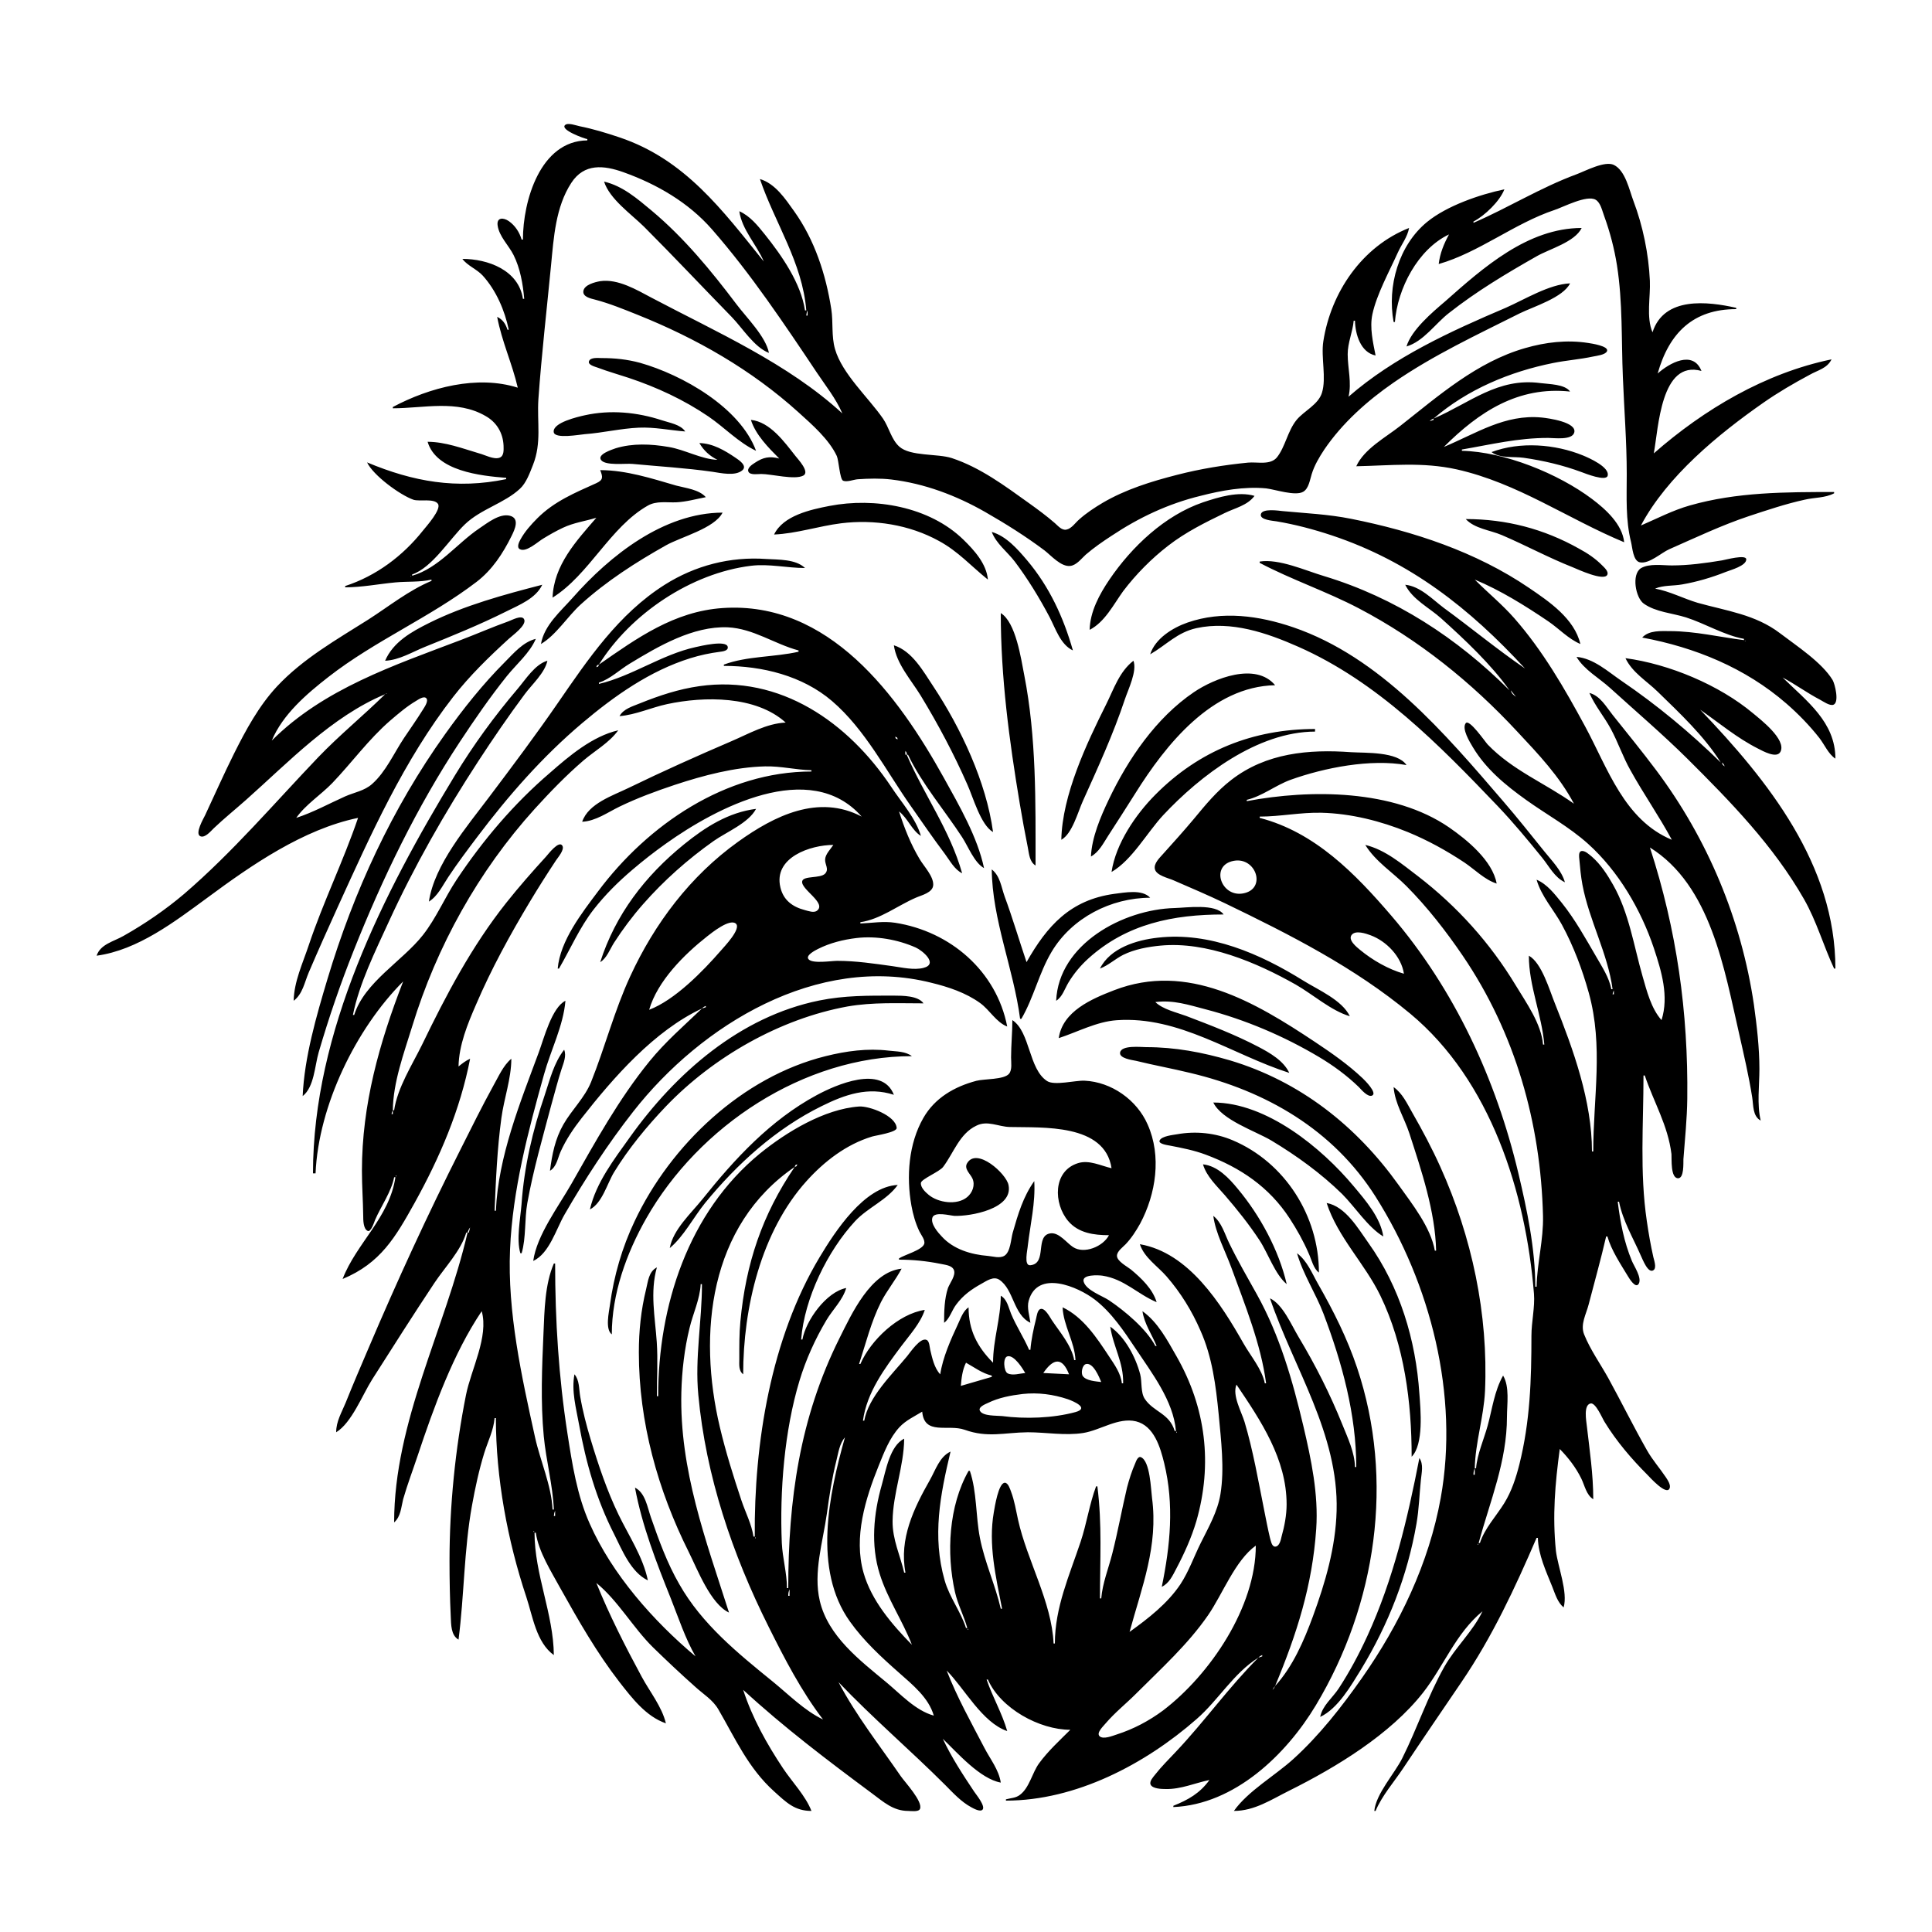 <?xml version="1.0" encoding="UTF-8"?>
<svg xmlns="http://www.w3.org/2000/svg" xmlns:xlink="http://www.w3.org/1999/xlink" width="1500pt" height="1500pt" viewBox="0 0 1500 1500" version="1.1">
<g id="surface1">
<path style=" stroke:none;fill-rule:nonzero;fill:rgb(0%,0%,0%);fill-opacity:1;" d="M 456 108 L 456 109 C 419.43 109.305 406 156.043 406 186 L 405 186 C 403.332 180.332 399.926 175.07 394.996 171.652 C 390.891 168.805 385.492 168.652 386.348 175.004 C 387.496 183.52 394.996 190.527 398.73 198 C 403.906 208.355 406 220.535 407 232 L 406 232 C 402.652 209.68 378.781 201.012 359 201 C 362.812 206.25 370.285 209 374.824 214.004 C 385.242 225.531 391.875 241 395 256 L 394 256 C 392.539 251.43 390.359 248.129 386 246 C 389.57 265 397.68 282.324 402 301 C 370.496 291 333.484 300.832 305 316 L 305 317 C 328.93 317 354.789 310.098 377 323 C 385.586 327.82 390.531 336.125 390.961 346 C 391 349.16 391.488 354 387.852 355.355 C 383.418 357.035 376.289 353.078 372 352 C 358.949 348.145 345.711 343.039 332 343 C 338.699 365.766 373 369.422 393 371 L 393 372 C 354.488 380 320.855 374 285 359 C 289.734 369.062 310.461 384.277 321 388 C 325.797 389.535 336.871 386.742 340 391.148 C 343 395.395 330.879 408.797 328.336 412 C 312.684 431.719 292 447.172 268 455 L 268 456 C 280.949 456 294 453.398 307 452.172 C 316.18 451.297 326 452.137 335 450 L 335 451 C 317.32 458.359 302 470.75 286 481 C 261.293 496.625 235.207 511.363 215 533 C 201 548.051 190.887 566.734 181.754 585 C 173.84 600.824 166.727 617 159.219 633 C 158 635.543 151 647.41 155.605 649.289 C 159.262 650.789 163.801 645.109 166 643.035 C 174 635.426 182.703 628.414 191 621.051 C 224 591.754 257.566 556.25 299 539 C 282 555.742 263.484 570.801 247 588 C 212.887 623.715 180.625 661.652 143 694 C 128.473 706.309 112.645 717.172 96 726.574 C 88.32 731 78 733 75 742 C 106.98 737.691 135.84 715.43 161 697 C 195.266 671.629 235.492 643.797 278 635 C 266.617 668.441 250.914 700.383 239.668 734 C 235 748 228.309 762.07 228 777 C 235 771.738 236.406 762.742 239.719 755 C 247 738 254.57 721 262.309 704 C 288 647.625 313.594 590.273 351.883 541 C 364.699 524.512 379.672 510.012 395 496 C 397.656 493.473 409.512 485.176 406.828 480.617 C 404.867 477.285 397.426 481.441 395 482.309 C 382.516 486.766 370.383 492.098 358 496.809 C 305.988 516.59 251.254 534.746 211 575 C 219.516 554.648 238 538.824 255 525.574 C 291.211 497.352 333.812 479.441 370 451.766 C 382.176 442.449 390.531 429.629 397.242 416 C 399.555 411.309 403.762 402.508 395.957 400.449 C 387.883 398.316 378.176 406.215 372 410.332 C 354.723 422 340.57 441.074 320 447 L 320 446 C 335.656 440.68 349.191 418.312 361 407.039 C 373.484 395.121 391.621 390.73 403.672 379.473 C 408.574 375 411.371 367.121 413.797 361 C 420.645 343.711 416.867 328 418 310 C 420.469 275.277 424.477 240.66 427.828 206 C 429.918 184.418 431.344 160.75 443.547 142 C 453.547 126.637 468.809 128.281 484 133.691 C 510 143 534.469 157.16 552.715 178 C 568 195.473 582.23 214.098 595.711 233 C 608.84 251.418 621.453 270.18 634 289 C 640.93 299.395 649 309.406 654 321 C 611.906 282.23 556 257.652 506 231.219 C 494.328 225.062 479.805 216.285 466 218.301 C 461.984 219 453.566 221.074 452.922 226.023 C 452.328 230.574 458.859 231.805 462 232.629 C 473.266 235.59 484.199 240.074 495 244.398 C 540.633 262.668 583.441 287.09 620 320.172 C 630.566 329.73 643.539 341 649.676 354 C 651.223 357.305 652 372.172 654.602 373.227 C 657.566 374.504 662.867 372.305 666 372.09 C 674.41 371.512 683.625 371.285 692 372.285 C 717.801 375.371 742.52 384.723 765 397.578 C 780.785 406.609 796.449 416.445 811 427.375 C 816 431.238 823.855 440.297 831 439.383 C 835.953 438.746 839.582 433.668 843 430.609 C 849.293 425.207 856 420.559 863 416 C 884.289 401.805 907 391.09 932 385 C 948.305 380.797 966 377.566 983 379.172 C 990 380 1005.637 385.371 1011.785 381.816 C 1016.203 379.262 1017 372.434 1018.438 368 C 1020.535 361.23 1024.227 355 1028.195 349 C 1042.203 328.406 1061.586 311.121 1082 297.027 C 1112.812 275.75 1146.617 260 1180 243.246 C 1190.73 238 1213.57 231.039 1219 220 C 1202.664 220.746 1183.914 232.449 1169 239 C 1126.25 257.199 1082.367 277.199 1047 308 C 1049.602 297.074 1046.34 286.008 1046.34 275 C 1046.34 266.02 1050.234 257.793 1051 249 L 1052 249 C 1052.219 259.465 1056.344 273.648 1068 276 C 1066 265.734 1063.285 254.469 1065.52 244 C 1068.801 228.605 1078.781 210.48 1085.312 196 C 1088.18 189.645 1092.762 184 1094 177 C 1057.422 191.414 1033.324 227 1027.426 265 C 1025.492 277.465 1029.969 293.453 1026.348 305 C 1023.453 314.23 1012.469 319 1006.668 326.016 C 999.656 334.695 998 346.68 991.488 355 C 986.332 361.387 976.199 358.484 969 359.172 C 950.355 361 932 364 914 368.629 C 894 373.738 873.738 380 856 390.453 C 849.766 394.164 843.422 398.34 838 403.176 C 835 405.707 831.961 410.43 828 411.168 C 824.422 412 821.395 408.234 819 406.156 C 812.652 400.641 805.836 395.602 799 390.711 C 780.215 377.262 761.18 363 739 355.672 C 727.906 352.02 706.727 354.465 698.184 346.723 C 692 341.168 690.207 331.73 685.562 325 C 674.289 308.664 653.812 290.254 648.301 271 C 645.391 260.828 647 250.277 645.41 240 C 641.223 213.113 632.508 186.336 616.574 164 C 609.699 154.367 601.91 142.531 590 139 C 601.598 173.059 623 203.828 626 241 L 625 241 C 621.871 219.809 606.871 198.312 593.801 182 C 588.246 175.07 582.285 167.645 574 164 C 576 178.34 587.52 190 593 203 C 560.793 163.047 531.852 123.785 481 106.668 C 470.738 103.215 460.625 100.125 450 98 C 447.41 97.48 441 95.016 438.754 97.051 C 434.609 100.762 453.434 107.559 456 108 M 1144 173 L 1144 172 C 1152.758 167.457 1164.406 156.273 1168 147 C 1148.809 151 1123.273 159.816 1108 172.312 C 1085.906 190.391 1076.855 222.293 1082 250 L 1083 250 C 1085 224.098 1100.773 193.512 1125 182 C 1121 189.367 1118 196.695 1117 205 C 1148.336 196 1175.695 173.445 1207 163 C 1213.945 160.684 1231.914 151.184 1238.785 155.043 C 1242.805 157.301 1244 164 1245.574 168 C 1250 180.188 1253.387 193.152 1255.41 206 C 1259.949 234.832 1258.77 264 1260 293 C 1261 318.039 1263 343 1263 368 C 1263 386 1262 403.488 1266.371 421 C 1267.414 425.18 1267.902 435.527 1273.215 436.59 C 1280.426 438.031 1289.75 429.176 1296 426.426 C 1316.523 417.395 1336.688 407.77 1358 400.668 C 1372.211 396 1386.371 391.203 1401 388 C 1408.754 386.129 1416.848 386.75 1424 383 L 1424 382 C 1386.359 382 1348.543 382 1312 392.426 C 1298.578 396.258 1286.703 402.527 1274 408 C 1294.398 369.68 1334 337.176 1369 312.719 C 1380.488 304.691 1392.707 297.574 1405 291 C 1411.352 287.398 1418.656 286 1422 279 C 1370.406 289.676 1323 317.797 1284 352 C 1287.676 332.5 1289.371 279.199 1321 288 C 1314.469 271.496 1295.898 282 1287 290 C 1295.879 258.477 1314.609 240 1348 240 L 1348 239 C 1325.797 234 1291.965 230 1283 258 C 1278 246.273 1281.512 230.535 1280.961 218 C 1280 197.191 1275.562 175.465 1268.191 156 C 1264.973 147.504 1261.961 132.41 1252.984 128.043 C 1245.98 124.633 1230.777 132.812 1224 135.32 C 1196 145.66 1171 161.328 1144 173 M 469 141 C 473.332 154.57 490 166.152 500 176 C 523 199.031 545.273 222.719 568 246 C 576.508 254.715 585.461 269.516 597 274 C 594.523 261.207 579.41 246.426 571.625 236 C 552 210 531 184.516 506 163.586 C 494.879 154.332 483.426 144.34 469 141 M 1144 173 L 1143 174 L 1144 173 M 1092 269 C 1105.301 265.059 1114.422 251.156 1125 243 C 1146.398 226.152 1169.43 212.387 1193 199 C 1203 193.25 1222.668 188 1228 177 C 1186.168 177.027 1151.551 207.82 1122 234 C 1112 242.508 1095.797 256.215 1092 269 M 1126 181 L 1125 182 L 1126 181 M 594 203 L 593 204 L 594 203 M 627 241 L 627 245 L 626 245 C 626.176 243.316 626.316 242.508 627 241 M 396 257 L 395 258 L 396 257 M 1053 362 C 1079.789 361.449 1104.367 358.543 1131 364.426 C 1178.254 375 1217 402.711 1261 421 C 1259.566 407.008 1246.566 395.312 1236 387.375 C 1209.891 367.762 1168 350.684 1135 350 L 1135 349 C 1157.984 345.047 1178.266 340 1202 340 C 1206.535 340 1220.613 342 1222.25 335.789 C 1224.418 327.715 1201.949 324.648 1197 324.172 C 1168.43 321.406 1146.184 336.516 1121 347 C 1148.316 319.684 1178.797 299.707 1219 304 C 1214.941 298.184 1202.555 298.316 1196 297.426 C 1162.836 293 1141.312 312.801 1113 325 C 1139.18 302.348 1172.348 288.531 1206 281.801 C 1216.277 279.746 1226.766 279 1237 276.789 C 1239.629 276.23 1246.391 275.539 1247.652 272.703 C 1249.461 268.652 1235.242 266.621 1233 266.273 C 1216.41 263.711 1200 265.672 1184 270.289 C 1146.637 281.027 1116.906 307.254 1087 330.789 C 1075.691 339.691 1059.195 348.473 1053 362 M 587 350 C 574.555 316.273 529.723 291.008 497 281.711 C 486.934 279 477.418 278 467 278 C 464.469 278.004 458.578 277.266 457.348 280.324 C 456 283.312 462.23 284.75 464 285.426 C 471.891 288.422 479.996 290.664 488 293.332 C 509.863 300.621 530.918 310.352 550 323.344 C 562.449 331.82 573.312 343.523 587 350 M 532 335 C 528.445 329.578 519.863 328.281 514 326.332 C 494.691 320 473.953 318 454 322.426 C 449 323.539 428.688 328.117 429.922 335.57 C 430.797 341 450.34 337.355 454 337.09 C 468 336.059 481.93 332.656 496 332.039 C 508 331.508 519.949 334.051 532 335 M 655 321 L 654 322 L 655 321 M 1113 325 L 1113 326 L 1110 327 C 1111.223 325.805 1111.422 325.684 1113 325 M 583 326 C 586.668 337.59 596.605 347.582 605 356 C 597.484 354 592.512 355 586 359.359 C 584 360.633 579.578 363.531 581.176 366.402 C 582.617 369 588.594 368 591 368 C 598.938 368 616.953 372.777 623.668 369.258 C 629 366.457 619.559 356.543 617.574 354 C 609 343.129 597.875 327.523 583 326 M 1109 327 L 1108 328 L 1109 327 M 543 344 C 546.352 349.797 551 354.02 557 357 C 544.664 356.625 531.484 349 519 347 C 505.469 344.684 491.297 344 478 348.039 C 475.383 349 463.227 352.785 466.754 357.262 C 470.258 361.719 485.758 359.672 491 360.172 C 511.699 362.141 532.332 363.324 553 366.27 C 559.367 367.18 571 370 576.508 365 C 580.316 361.438 573.551 357.094 571 355.359 C 562.625 349.66 553.352 344.219 543 344 M 1158 351 C 1164.934 356.156 1174.906 354.27 1183 355.43 C 1198.32 357.621 1213.492 361.168 1228 366.574 C 1230.777 367.609 1246.824 374 1248.168 369.398 C 1250 362.664 1233.52 355.453 1229 353.605 C 1207.367 344.766 1180.215 342.664 1158 351 M 1121 347 L 1120 348 L 1121 347 M 558 358 L 557 359 L 558 358 M 466 365 C 467.945 370.117 468.637 372.578 462.996 375.121 C 446.5 382.566 430.418 389.172 417.285 402.285 C 412.324 407.238 407.379 412.785 404 419 C 403 420.828 400.941 425 403.605 426.383 C 408.68 429.156 417.988 420.219 422 418 C 426.898 415 431.859 412.207 437 409.781 C 445.504 405.766 454.188 404.68 463 402 C 447.426 420.012 430 438.66 429 464 C 457.496 446.176 473.625 409.176 503 392.531 C 509.699 388.738 517.645 390.281 525 390 C 532.723 389.621 540.438 387.469 548 386 C 542.66 380 532.531 379 525 377 C 505.715 371.395 486.262 365.055 466 365 M 846 489 C 857.762 483 864.555 469.32 872 459 C 881.848 446 894 433.676 907 423.664 C 920.535 413.156 935.656 405.68 951 398.258 C 959 394.375 968.457 392.461 974 385 C 961.371 381.266 946 386 934 390.004 C 904.309 400.156 878.672 424.5 861.344 450 C 853.555 461.461 846.293 475 846 489 M 601 415 C 618.477 414.25 635.648 408.445 653 406.285 C 678.613 403.098 706 407.316 729 420 C 743.91 428.059 754 439.574 767 450 C 765.922 437.715 756.438 427.242 748 419.016 C 721.59 393.254 679 386.027 644 392.805 C 629.305 395.641 608 400.305 601 415 M 1184 519 C 1162.535 504.324 1141.996 487.312 1121 472 C 1111.969 465.191 1102.695 455.199 1091 454 C 1096.809 465.656 1109.621 471.727 1119 480.172 C 1137.18 496.531 1157.914 516.004 1172 536 C 1131.375 495.375 1083.281 464 1028 447.281 C 1013.566 443 993 433.594 978 436 L 978 437 C 1003 450.172 1029.996 459.203 1055 472.32 C 1101.578 496.758 1142.336 529.602 1178 568 C 1194.277 585.387 1210.84 602.809 1222 624 C 1199.805 608.148 1174.336 598.141 1155 578 C 1152.832 575.621 1140.762 558 1138 561.465 C 1134.691 565.785 1141.242 576.289 1143.453 580 C 1153.664 597.137 1169 609.699 1185 621.141 C 1200.938 632.539 1218.363 642 1233 655.172 C 1256.48 676.305 1274 706.184 1284 736 C 1289.969 754 1295.879 773.488 1290 792 C 1281.965 783 1278.574 769.422 1275.289 758 C 1268.484 734.32 1264.742 708.664 1252.422 687 C 1247.898 679.051 1242.938 671.273 1236 665.184 C 1234 663.574 1230.391 660 1227.602 660.828 C 1225.457 661.504 1226 665.371 1226.172 667 C 1226.766 673.691 1227.363 680.391 1228.609 687 C 1233.812 714.59 1248.25 740.156 1252 768 L 1251 768 C 1249.41 759.051 1243.879 750.789 1239.422 743 C 1231 728.57 1223 714.023 1212.602 701 C 1207 694.145 1201.273 686.504 1193 683 C 1196.73 696 1206.355 706.312 1212.691 718 C 1221.738 734.688 1228.5 752.738 1233.574 771 C 1245 812.305 1237 852.137 1237 894 L 1236 894 C 1236 855 1221.594 815 1207.199 779 C 1203 768.684 1197 747.527 1187 742 C 1187 765.367 1197 787.719 1199 811 L 1198 811 C 1196.676 794.809 1184.988 778.562 1176.797 765 C 1156.887 732.047 1131.449 703.809 1101 680.348 C 1088.66 671 1075.512 659.684 1060 656 C 1068 669 1081.418 677.348 1091.996 688 C 1108.184 704.305 1122.742 723.023 1135.656 742 C 1176.453 802 1196.223 872 1197.984 944 C 1198.438 962.562 1193.379 980.629 1193 999 L 1192 999 C 1191.98 969.711 1185.629 939.41 1178.883 911 C 1161.555 838 1129.324 768.215 1080.27 711 C 1052.199 678.258 1020.891 646.102 978 635 L 978 634 C 994 634 1009.887 630.621 1026 631.016 C 1048.652 631.57 1072 637.418 1093 646.012 C 1108.488 652.383 1123 660.379 1137 669.668 C 1145 675.047 1152.66 683.023 1162 686 C 1158.836 668.258 1139 652 1125 642.348 C 1081.992 612.816 1017.527 612.668 968 622 L 968 621 C 980 618.145 990.348 609.672 1002 605.438 C 1028.289 596 1064.18 589 1092 594 C 1085 583.414 1060.234 584.699 1049 584 C 1016 581.602 983 584.605 956 605.5 C 944.656 614.238 935.812 625.031 926.75 636 C 919 645.227 911 654.137 903 663 C 900.395 666 895.43 670.48 896.711 675 C 898 679.73 906.93 681.66 911 683.426 C 924.348 689.215 937.902 695 951 701.258 C 1001.402 725.582 1051.715 751.086 1095 787.082 C 1157.324 839 1184.613 925.551 1190.965 1004.426 C 1191.801 1014.809 1189 1026.383 1189 1037 C 1189 1071.102 1188 1103.555 1179.625 1137 C 1176.984 1147.43 1173.617 1157.797 1167.934 1167 C 1161.766 1177 1152.574 1186.711 1149 1198 L 1148 1198 C 1156.945 1165.227 1170 1134.609 1170 1100 C 1170 1090.27 1172.203 1076.672 1167 1068 C 1160.215 1080 1158.566 1094 1154.988 1107 C 1152 1117.766 1146.91 1129 1146 1140 L 1145 1140 C 1145.414 1120 1152 1100.145 1152.961 1080 C 1155.574 1020.355 1142.801 960.336 1118.305 906 C 1111.809 891.582 1104.441 877.719 1096.578 864 C 1092.41 856.73 1088.98 849 1082 844 C 1083 856.797 1090.359 868 1094.254 880 C 1103.523 908.59 1114.375 940.699 1115 971 L 1114 971 C 1110.895 953 1096.254 934.574 1085.859 920 C 1053 874.066 1009.355 839.59 955 823.281 C 933.539 817 912.414 813 890 813 C 885.926 813 870.676 811.238 869.633 817.172 C 868.832 821.73 879 823 882 823.625 C 895.922 827.062 910 829.578 924 833 C 983 847 1034.949 877 1067.945 929 C 1110.793 996.652 1132.91 1083.523 1118.574 1163 C 1109.438 1213.656 1086.707 1261.082 1057.277 1303 C 1041.66 1325.25 1024.207 1347.547 1004 1365.828 C 989.863 1378.621 968.91 1390.555 958 1406 C 974 1406 987 1397.195 1001 1390.246 C 1037.598 1372 1079.449 1346.59 1104.984 1314 C 1121 1293.445 1130.328 1268 1151 1251 C 1143.617 1266.535 1129.941 1279 1121.426 1294 C 1108.609 1316.684 1100.398 1341.727 1088.754 1365 C 1082.609 1377.277 1068.391 1392.488 1067 1406 L 1068 1406 C 1072.965 1394.137 1082.211 1383.684 1089.332 1373 C 1104.297 1350.551 1119.48 1328.305 1134.656 1306 C 1158.613 1270.797 1176.207 1233 1193 1194 L 1194 1194 C 1194.273 1207.133 1200.398 1220 1205.199 1232 C 1207.488 1237.723 1209.219 1244 1214 1248 C 1217.445 1236.004 1209.523 1216.629 1208 1204 C 1205.227 1176.633 1207.352 1152.078 1211 1125 C 1217.664 1131.805 1223.555 1139.41 1227.742 1148 C 1230.375 1153.406 1231.641 1160.715 1237 1164 C 1237 1144.559 1234.215 1126.258 1232 1107 C 1231.641 1103.352 1229.184 1090.727 1235 1089.633 C 1239 1089 1244 1101.191 1245.812 1104 C 1255 1119 1266.688 1132.668 1279 1145 C 1280.793 1146.797 1293.859 1161.504 1296.293 1155.523 C 1297.375 1153 1294.789 1149.078 1293.402 1147 C 1288.605 1139.809 1283 1133.578 1278.719 1126 C 1268.246 1107.586 1258.891 1088.566 1248.695 1070 C 1242.59 1059 1234.602 1047.773 1229.895 1036 C 1226.824 1028.32 1231.453 1020.402 1233.371 1013 C 1237.926 995.383 1242.938 977.719 1247 960 L 1248 960 C 1251 970.684 1258.277 981.5 1264 991 C 1264.98 992.598 1270 1001 1272.383 996.574 C 1274.82 992 1268.734 983.156 1267 979 C 1260.832 964.098 1258 949 1256 933 L 1257 933 C 1260 948.016 1267.969 961.156 1274 975 C 1275.172 977.312 1279.648 989.559 1283.973 986 C 1286.281 984 1284.176 978.336 1283.652 976 C 1281.57 966.734 1279.941 957.395 1278.578 948 C 1273 910.035 1276 873.039 1276 835 L 1277 835 C 1284 855.777 1295 873.758 1297.715 896 C 1298 899.645 1296.859 914.793 1302.879 914.793 C 1307.602 914.793 1306.887 903 1307 900 C 1308.188 884.363 1309.809 868.68 1309.996 853 C 1310.797 785.809 1301.812 722 1281 658 C 1328.223 687.406 1338.711 752.289 1350.348 803 C 1354 819.219 1357.82 835.551 1360.41 852 C 1361.402 858.316 1360.691 866.602 1367 870 C 1364 857.508 1366 842.812 1366 830 C 1366 813.383 1364 796.449 1361.727 780 C 1352 714 1325.852 651.387 1285.871 598 C 1274.93 583.387 1263.371 569.277 1252 555 C 1246.91 548.605 1242.371 540.18 1234 538 C 1238.309 548 1245.539 556.438 1250.691 566 C 1256.285 576.391 1260 587.652 1265.863 598 C 1276 616.344 1288 633.434 1298 652 C 1261 636.598 1248.211 596.395 1230.691 564 C 1214.762 534.547 1197.891 505.285 1175.715 480 C 1166.25 469.211 1155 460.07 1145 450 C 1165 458.332 1184 470.172 1202 482.344 C 1210.395 488.059 1217.617 496 1227 500 C 1222.316 480.281 1202.781 467.062 1187 456.344 C 1145.824 428.375 1097.473 412.492 1049 402.801 C 1031.203 399.242 1013.906 398.531 996 396.828 C 992.867 396.531 979.848 394.453 978.922 399.324 C 978 403.707 988.441 404.324 991 404.754 C 1005.523 407.18 1020 411.016 1034 415.668 C 1094.902 436 1140.859 472.16 1184 519 M 420 500 C 431.852 493.008 440.699 478.488 451 469.172 C 471 451.078 493.594 436.617 517 423.426 C 528.773 416.789 554.711 410.301 561 398 C 515.246 398.125 473.488 431.375 444.715 464 C 435.355 474.609 422.527 485.312 420 500 M 1138 403 C 1144.93 410.48 1156.926 411.547 1166 415.426 C 1184.531 423.352 1202.238 433 1221 440.398 C 1224.895 442 1245 451.348 1247.824 446.395 C 1249.258 443.816 1245.512 440.578 1243.98 439.016 C 1238.742 433.664 1232.512 429.496 1226 426 C 1198.598 410.562 1169.297 403 1138 403 M 1274 408 L 1273 409 L 1274 408 M 770 413 C 773.539 422.203 782 428.312 787.871 436 C 798 449.445 806.926 464.086 814.832 479 C 819.543 488 823.328 500.449 833 505 C 825.715 479.332 814.715 455.508 797.41 435 C 790 426.305 781.27 416.254 770 413 M 1354 496 L 1354 497 C 1335 494.59 1316.219 490.094 1297 490 C 1289.621 490 1280.395 489.16 1275 495 C 1316 502.621 1355 518.496 1387 546.289 C 1396.227 554.316 1405 563.336 1412.574 573 C 1416.477 578.027 1419.633 585.559 1425 589 C 1425 560.559 1402.621 544.238 1384 526 C 1393.93 531.285 1403 538 1413 543.219 C 1415.438 544.508 1420.492 548.176 1423.398 547.184 C 1428.242 545.527 1424.613 531 1422.852 528 C 1414.371 514.102 1394.863 501.477 1382 491.652 C 1362.875 477.055 1340.457 474.297 1318 468 C 1307 464.715 1296.199 459 1285 457 C 1291.566 454.23 1299 455 1306 453.75 C 1317.641 451.727 1329 448.371 1340 444 C 1343.668 442.539 1355.793 439.344 1355.793 434.277 C 1355.793 430.199 1339.504 434.664 1337 435.078 C 1324.215 437.195 1310.957 439 1298 439 C 1290.91 439 1280.488 437.277 1274 441.164 C 1266.516 446 1269.898 464.176 1276.215 468.648 C 1285.547 475.258 1298.359 476 1309 479.344 C 1323.766 484.059 1338.887 493.312 1354 496 M 333 700 C 339.969 695.613 343.527 687.68 348 681 C 355 670.418 362.715 660.172 370.375 650 C 394.609 617.828 421.195 587.453 452 561.426 C 476.891 540.395 504.566 520.805 536 511.027 C 543.559 508.676 551 507.082 559 506.047 C 560.961 505.785 565.648 505.297 565 502.211 C 564 496.691 543.578 501.637 540 502.426 C 513.586 508.25 491 524.824 465 531 L 465 530 C 473.781 527.203 481 520 489 515.203 C 511.184 501.73 538 486 565 487.039 C 585 488 601.238 500 620 505 L 620 506 C 601.254 510.297 579.957 509.262 562 516 L 562 517 C 591.754 517 623 524.598 646 544.301 C 671.691 566.324 688 598.598 707.281 626 C 715.965 638.406 724.598 651 733.629 663 C 737.48 668.184 741 675.023 747 678 C 737.559 644.48 717.566 617.484 704 586 L 705 586 C 715.5 608.199 733.523 629.324 747 650 C 751.703 657.215 756.402 669.723 764 674 C 759 650.055 744.652 625.258 732.859 604 C 697.188 539.688 643.508 466.438 561 472.09 C 523.43 474.664 494.68 495.34 465 516 C 489.566 476.551 536.625 445 583 439.285 C 597 437.555 610.973 441 625 441 C 617.797 434.031 604.398 434.57 595 434 C 567 432 539.727 439.027 516 454.055 C 480.195 476.727 456.578 511.758 432.977 546 C 415.859 570.832 397.719 595 379.629 619 C 362.715 641.551 337.25 671.219 333 700 M 319 447.332 C 319.773 447.332 319 447.832 318.668 447.668 L 319 447.332 M 299 513 C 309.996 512.496 320 506.234 330 502.199 C 351.316 493.598 372.426 485.039 393 474.754 C 402.973 469.766 416 464.703 421 454 C 391.277 461.691 360.574 470 333 483.754 C 319.418 490.543 305.309 498.387 299 513 M 777 476 C 777 525.816 783.566 575 791.754 624 C 793.648 635.371 795.738 646.695 798 658 C 799 663.113 799.27 669.027 804 672 C 804 622.695 804.727 572.586 795.195 524 C 792.723 511.387 788.699 483.156 777 476 M 893 508 C 905.719 500.648 913.91 491 929 487.668 C 955.914 481.832 983.641 491.367 1008 502.141 C 1069.527 529.344 1117.238 578.184 1162.961 626 C 1175 638.68 1186.363 652.359 1197.387 666 C 1202.742 672.625 1207 681.277 1215 685 C 1212.316 675.699 1204.93 668.41 1199 661 C 1188.512 648 1178 634.73 1167 622 C 1122 569.66 1071.613 510.121 1004 487.004 C 977.578 478 948.945 474 922 483.344 C 910.406 487.398 896.922 495.727 893 508 M 235 851 C 243.949 844 244.375 827.441 247.426 817 C 255.246 790.23 264.242 764 274.602 738 C 297 681.762 323.609 626.656 357 576 C 368.496 558.566 380.398 541.312 393.449 525 C 400.828 515.773 411.355 507 416 496 C 406 498.52 399 507 392 514 C 374.898 531.129 359.641 550.324 345.578 570 C 304.41 627.605 274.586 692.32 254.281 760 C 245.684 788.648 236.293 821 235 851 M 1355 497.332 L 1355.332 497.668 C 1354.84 497.832 1354.227 497.332 1355 497.332 M 694 501 C 696 515.41 707.449 528 714.797 540 C 728.297 562.227 740.551 585.242 751 609 C 755.539 619 761.438 640.574 771 646 C 765.773 607.211 746 565.238 724.668 533 C 716.812 521.199 708.355 505.582 694 501 M 1224 510 C 1229.891 520 1241.527 526.395 1250 534.074 C 1270 552.25 1290.82 570 1310 589 C 1343.637 622.477 1376.828 656.492 1400.574 698 C 1410.395 715.172 1415.668 734.191 1424 752 L 1425 752 C 1425 671.488 1372.906 606.281 1320 551 C 1334.93 561.395 1348.613 573 1365 581.242 C 1368.551 583.043 1379.578 589.312 1382.395 583.566 C 1387 574.094 1366.836 558.637 1361 553.754 C 1334.766 531.805 1296 515.578 1262 511 C 1267.324 522.188 1278.391 528.613 1287 537.016 C 1304.188 553.781 1323.195 571.508 1336 592 C 1312.242 568.734 1286.496 547.375 1259 528.656 C 1248.398 521.438 1237.316 511.172 1224 510 M 243 911 L 245 911 C 247.258 858.453 276.355 798.645 313 762 C 294.535 809.605 281 857.527 281 909 C 281 920.688 281.859 932.293 282 944 C 282 947.02 282 954.102 285.438 955.652 C 288 957 290.582 948.621 291.281 947 C 295.734 936.676 304 925 306 914 L 307 914 C 302.379 945.281 276.699 965.184 266 993 C 295.488 980.723 307 960.633 321.859 934 C 341.445 898.672 357.277 861.82 365 822 C 361.602 823.512 358.898 825.672 356 828 C 356.344 811.332 363 795.102 369.578 780 C 381.422 752.328 395.973 725.793 411.449 700 C 417.93 689.199 424.719 678.504 431.668 668 C 433.234 665.637 438.41 659.777 436.645 656.648 C 434 652.047 425.43 663.434 424 665 C 413.328 676.691 402.84 688.594 393 701 C 366.223 734.773 346.426 772.387 327.742 811 C 320 826.77 308.586 844.488 306 862 L 305 862 C 305.18 840.328 313.664 817.523 319.977 797 C 339 734.734 371.391 676.406 415.172 628 C 427 615 439.527 602 453 590.43 C 461.93 582.777 473 576.711 480 567 C 460 571.613 442 586.832 427 600 C 398.957 624.008 375 652.227 354.516 683 C 345.223 697 338.707 712.805 328.332 726 C 312.402 746.258 283 762.52 275 788 L 274 788 C 279 763.457 291.297 738.699 301.691 716 C 321.547 672.641 345.277 631 371.344 591 C 382.879 573.332 394.715 556 407.371 539 C 413 531.363 423 522.504 425 513 C 415.363 515.703 407.992 527.68 401.73 535 C 383.855 556 367.477 578.504 353.203 602 C 297.539 693.637 243 801 243 911 M 880 513 C 869 521.531 864.754 535 858.754 547 C 843.523 577.477 824.715 617.32 824 652 C 832.453 647.359 836.836 630.559 840.695 622 C 852.363 596.109 864.344 570 873.332 543 C 875.914 535.258 883 521 880 513 M 465 516 C 464.453 517.637 464.637 517.453 463 518 C 463.547 516.363 463.363 516.547 465 516 M 847 665 C 853.168 661.648 856.594 654.77 860.309 649 C 867.379 638.02 874.492 627.07 881.426 616 C 905.184 578.051 940.953 533.012 990 532 C 974.812 513.801 942.586 526.805 927 537.359 C 897.516 557.328 875.816 589.324 860.746 621 C 854.453 634.219 847.645 650.203 847 665 M 1384 525 L 1383 526 L 1384 525 M 465 531 L 464 532 L 465 531 M 481 556 C 493.547 555 505.691 549.285 518 546.66 C 546.719 540.535 586.805 540 610 561 C 595.242 561.645 581.305 569.727 568 575.422 C 541 587 514.273 599 488 611.754 C 475.742 617.738 456.824 623.809 452 638 C 462.477 637.52 471.789 630.715 481 626.258 C 494.875 619.547 509.395 614.203 524 609.332 C 546.242 602 570.434 595.594 594 595.016 C 606.336 594.715 617.895 597.75 630 598 L 630 599 C 563.43 599 503 640.301 464.375 692 C 451.809 708.754 434.891 730.332 433 752 L 434 752 C 442.965 736.66 450 720.082 461 706 C 469.906 694.625 480 684.625 491 675.273 C 499.352 668.148 508 661.371 517 655 C 555.746 627.371 628.793 588.359 669 634 C 635.48 616.367 601.297 633.266 573 653.578 C 536 680.078 508.199 717 489.309 758 C 477 784.605 469.75 813 458.934 840 C 454 852.266 443.93 861.641 437.43 873 C 431 884.219 428.598 896.363 427 909 C 432.227 905.793 432.934 899.277 435.312 894 C 439.547 884.602 445.32 876.094 451.66 868 C 476.309 836.539 508 800.254 545 783 C 530.922 796.477 516.633 808.793 504.262 824 C 480.504 853.195 462.258 886.391 443.719 919 C 433.789 936.469 416.719 959 414 979 C 426.535 973.137 431.754 954.324 438.285 943 C 454.223 915.367 471.98 888.117 491.66 863 C 544.723 795.277 634.496 740.773 723 763 C 736.18 766.188 749.895 770.738 761 778.785 C 768.422 784.16 773.383 793.633 782 797 C 773.66 754.008 737.887 723.125 695 716.438 C 685.996 715.035 676.977 716.613 668 717 L 668 716 C 683.621 713.691 696.859 703.113 711 697 C 715.461 695 724.367 693.105 724.559 687 C 724.766 680.211 717.246 672.531 714 667 C 707 655.285 702.188 643 698 630 C 704.766 635.195 708 644.758 715 649 C 710.98 635.246 699.891 623 692 611 C 658.629 561 605.945 523.758 543 532.73 C 527 535.004 511.863 540 497 546.012 C 491.27 548.375 484 550.312 481 556 M 1173 536 L 1177 541 C 1174.91 539.445 1173.598 538.512 1173 536 M 300 538.332 L 300.332 538.668 C 299.84 538.832 299.227 538.332 300 538.332 M 230 635 C 237.332 624.59 249 617.223 257.961 608 C 273.238 592.023 286.188 574 303 559.426 C 309.371 554 315.723 548.504 323 544.207 C 324.703 543.203 328.961 540.117 330.93 542.07 C 333 544.234 329.438 549.176 328.316 551 C 323.688 558.508 318.559 565.664 313.668 573 C 305.91 584.633 299.52 599.305 288.91 608.672 C 283 614 274.984 615.223 268 618.309 C 255.277 624 243.277 630.68 230 635 M 1183 547 L 1182 548 L 1183 547 M 863 677 C 879 667.68 890.453 646.562 903 633 C 931.934 602.035 976.402 568.121 1021 568 L 1021 566 C 972.957 566 931 582.715 897 617 C 881.719 632.355 866.242 655.047 863 677 M 697 574 C 695.363 573.453 695.547 573.637 695 572 C 696.637 572.547 696.453 572.363 697 574 M 702 581 L 701 582 L 702 581 M 703 583 C 703.984 584.48 704 584.203 704 586 L 703 586 C 702.785 584.578 702.727 584.328 703 583 M 1337 592 C 1338.188 593.188 1338.527 593.586 1339 595 C 1337.453 593.738 1337.191 593.805 1337 592 M 466 747 C 471 744.066 473.531 737 476.691 732 C 483.473 721.469 491 711.418 499.285 702 C 515.398 683.633 534 667.148 554 653 C 563.934 646 581.215 639 587 628 C 565.496 630.73 547.562 642.172 531 655.609 C 500.82 680.098 477.855 710 466 747 M 279 634 L 278 635 L 279 634 M 670 634 L 669 635 L 670 634 M 647 656 C 644.828 659.297 641 663 640.633 667 C 640.23 671.059 644 674.773 640.551 678.352 C 636.77 682.141 623.809 679.785 622.832 684.152 C 621.438 690.383 641.961 701 634.383 707 C 631.992 709 627.578 707.285 625 706.621 C 615.445 704.164 608.273 699 605.902 689 C 600.305 665.613 629.418 656 647 656 M 1281 657 L 1280 658 L 1281 657 M 958 668.328 C 975.277 665.238 983.672 690.391 965 693.672 C 947.918 696.672 939.316 671.672 958 668.328 M 770 675 C 770.32 714 787 752.391 792 791 L 793 791 C 802.613 774.527 806.668 755.414 816.453 739 C 832.219 712.555 862.559 697.086 893 697 C 886.723 690.211 873.312 693 865 694 C 831 698.703 813 718.73 797 747 C 791.27 730.055 786.188 712.789 780 696 C 777.336 688.566 776.535 680.133 770 675 M 820 777 C 824.805 774 826.613 767.766 829.453 763 C 833.652 756 838.918 749.664 845 744.172 C 874.902 717.152 910.996 710 950 710 C 944 701.359 921 704.781 912 705 C 871.941 706 821.887 733.039 820 777 M 504 784 C 510.434 761.66 531.258 741 549 727.016 C 552.531 724.25 566.473 713 571.293 717.066 C 575.867 721 562 735.301 559.715 738 C 545.82 754 524 776.402 504 784 M 1090 756 C 1077.906 752.543 1065.676 745.512 1056 737.535 C 1053.367 735.367 1046 729.586 1049.648 725.602 C 1052.754 722.16 1060.445 724.785 1064 726.094 C 1076.449 730.668 1088 742.684 1090 756 M 854 752 C 860.566 749.512 865.758 744.539 872 741.371 C 880.84 737 891.227 735.102 901 734.172 C 936.801 730.762 975.547 747.219 1006 764.426 C 1019.293 772 1033.441 784.715 1048 789 C 1042 776.434 1023.352 768.496 1012 761.426 C 978.473 740.543 939.348 723.402 899 728 C 882.402 729.82 861.965 736.008 854 752 M 665 728.285 C 680.172 726.473 697 729.445 711 735.664 C 716.242 738.012 728.762 748.473 716.98 751.469 C 709.527 753.359 700.469 751.168 693 750.129 C 678.641 748.137 664.512 746 650 746 C 645.441 746 631 748.355 627.832 744.824 C 625 741.828 633.18 737.73 635 736.809 C 644.328 732.09 654.672 729.52 665 728.285 M 822 806 C 836.641 801.227 851.422 793.18 867 792.09 C 915.73 788.676 956.492 818.762 1001 833 C 996.59 823.543 985.926 817.426 977 812.746 C 958.926 803.266 940 796.055 921 788.809 C 913.402 786 902.891 783.715 897 778 C 911 776.223 922.516 780.117 936 783.629 C 966.707 791.625 996.742 804.387 1024 820.605 C 1035.188 827.262 1045.703 835 1055 844 C 1056.926 846 1062 852.156 1065.352 850.578 C 1069.551 848.582 1059.457 838.586 1057.961 837.172 C 1046.66 826.473 1033.91 817.605 1021 809 C 974.383 778 922 746.773 865 768.812 C 847.605 775.523 825 785.113 822 806 M 1253 769 L 1253 772 L 1252 772 C 1252.25 770.547 1252.316 770.246 1253 769 M 458 939 C 467.613 934.117 471.402 918.824 476.812 910 C 488 891.719 502.242 874.473 517 859 C 553.719 820.645 605.516 791 658 781.426 C 677.84 778 697 779 717 779 C 712.844 773 700.715 773.043 694 773 C 674.191 773 655.648 772.809 636 776.801 C 574.516 789.293 524.496 833.215 489 883 C 476.816 900.086 462.82 918.16 458 939 M 385 940 L 384 940 C 385 916 386 892 389.281 868 C 391.352 852.648 396.957 837.555 397 822 C 390.688 827.23 387 836 383 843 C 374.191 859.039 366 875.594 357.754 892 C 332 943 308.316 994.527 286 1047 C 280 1061 274 1075 268.398 1089 C 265.258 1096.688 261 1103.516 261 1112 C 273 1104.773 281.469 1082.789 288.945 1071 C 304.875 1046 320.855 1020.758 337.332 996 C 345.336 984 357.895 971 362 957 L 363 957 C 345.73 1031.652 306 1103.598 306 1182 C 311.199 1177.461 311.41 1170.359 313 1164 C 316.293 1152.527 320.574 1141.281 324.332 1130 C 336.777 1092.664 351.93 1050.746 374 1018 C 379.559 1037.777 365.785 1063.078 361.801 1083 C 353.434 1125 349 1169.375 349 1212 C 349 1226.402 349.266 1240.656 349.961 1255 C 350.262 1261.176 350 1269.562 356 1273 C 360.465 1238.414 360.199 1203.508 366.426 1169 C 368.898 1155.273 371.895 1141.332 376 1128 C 378.805 1119.031 383.227 1110.465 384 1101 L 385 1101 C 385 1147.383 394 1196.02 408.668 1240 C 413.617 1255 416.406 1275.215 430 1285 C 429.734 1253.047 415 1222.309 415 1190 L 416 1190 C 418.203 1205 427.93 1220 435 1233 C 449.281 1258.512 463.207 1283 481 1306 C 490.793 1318.508 501.52 1332.633 517 1338 C 513.949 1325.152 504.539 1313.523 498.309 1302 C 485.566 1278.438 473 1253.777 463 1229 C 479.828 1242.699 491.449 1263.703 507 1279 C 517.66 1289.395 528.926 1300 540 1309.828 C 546 1315.301 553.426 1319.766 557.637 1327 C 570.816 1349.648 580.867 1372.684 601 1390.828 C 610.512 1399.402 616.953 1406 630 1406 C 625.516 1394.344 614.957 1383.441 608 1373 C 595.402 1354.094 584 1333.668 577 1312 C 608.586 1341.094 642.551 1366.789 677 1392.371 C 685.961 1399.023 693.555 1406 705 1406 C 707.184 1406 713.203 1407.012 714.289 1404.398 C 716.66 1398.68 702.473 1383.551 699.34 1379 C 682.867 1355.055 664.578 1331.781 651 1306 C 677.672 1334 706.785 1358.797 734 1386 C 740 1392.078 746.387 1399 754 1403.094 C 755.754 1404.062 761 1407.043 762.863 1405 C 765.27 1402.176 757.828 1393.262 756.332 1391 C 747.652 1378 738.66 1364.266 732 1350 C 743.422 1361 760.91 1381.098 777 1384 C 775.5 1374 768.797 1365.789 764.258 1357 C 754 1337.32 743 1317.676 735 1297 C 748.922 1311.039 762.574 1337.41 782 1344 C 778 1330.008 770.656 1317.68 766 1304 L 767 1304 C 776.805 1326.43 807 1343 831 1343 C 822.645 1351.355 813.762 1359.43 806.758 1369 C 801.371 1376.359 799.258 1388 791.906 1393.484 C 788.746 1396 784.66 1396 781 1397 L 781 1398 C 835.223 1398 889 1369.773 929 1334.715 C 945.945 1320 957.66 1299.094 977 1287 C 953.891 1310.109 935.344 1336.375 913 1360 C 907.539 1365.82 901.586 1371.691 896.672 1378 C 895.289 1379.773 892.258 1383 893.305 1385.488 C 894.699 1388.824 902 1389 905 1389 C 916.852 1389.262 927.602 1384.359 939 1382 C 931.645 1392.227 922.504 1397.422 911 1402 L 911 1403 C 958.484 1401 998.605 1362.324 1021.602 1324 C 1068.656 1245.574 1082.805 1149.098 1053.668 1062 C 1045.992 1039.062 1035.402 1018 1023.426 997 C 1018.594 988.551 1015 979 1007 973 C 1011.656 989.281 1021.539 1004.148 1027.574 1020 C 1041.98 1058 1053 1098.277 1053 1139 L 1052 1139 C 1051.762 1127.539 1046.402 1116.477 1042.199 1106 C 1032.766 1082.492 1021.227 1059.711 1008.199 1038 C 1002.613 1028.691 996 1012.758 986 1008 C 1004.523 1062.41 1039.336 1113.172 1037.742 1173 C 1036.988 1201.262 1029 1228.645 1019.32 1255 C 1012.348 1274 1003.676 1294.016 990 1309 C 1006.824 1268.586 1018.891 1231.117 1021.91 1187 C 1023.75 1160.137 1018 1133 1011.883 1107 C 1003.516 1071.707 993.629 1037 975.859 1005 C 968.488 991.785 960.852 978.625 954.258 965 C 950.77 957.785 948.488 949.094 942 944 C 943.84 957.652 951.234 971.105 955.945 984 C 966.434 1012.699 979 1043.539 983 1074 L 982 1074 C 979.91 1063.164 970.824 1052.539 965.426 1043 C 948 1012.289 923 972.566 885 966 C 888.309 976.367 898.793 983.051 905.711 991 C 916.629 1003.551 925.422 1017.801 932 1033 C 941.215 1053.531 944 1076 946.172 1098 C 948 1118.062 950.805 1140.008 947.562 1160 C 945.355 1173.598 938.289 1185.832 932.246 1198 C 926.953 1208.664 923 1220.051 916.48 1230 C 906.395 1245.039 891.57 1256.527 877 1267 C 886.562 1232.035 899.383 1200.289 894.426 1163 C 893.555 1156.445 893 1134.387 885.797 1131.348 C 883.496 1130.395 882 1134.559 881.43 1136.004 C 878.73 1142.109 876.711 1148.527 875 1155 C 870.996 1172 867.91 1189.082 863.625 1206 C 860.723 1217.473 855.969 1229.164 855 1241 L 854 1241 C 854 1211.254 855.762 1183.754 852 1154 L 851 1154 C 845.867 1167.703 843.676 1183 839 1197 C 830.293 1223.121 819 1248.012 819 1276 L 818 1276 C 816.594 1243.773 797.363 1211.414 790.426 1180 C 788.797 1172.625 787.641 1165.09 784.934 1158 C 784.23 1156.16 782.746 1151.207 780.18 1151.207 C 775.18 1151.207 772.277 1170.254 771.613 1174 C 767.176 1199.113 773.23 1224.398 778 1249 L 777 1249 C 772.695 1230.398 764.512 1213 760.805 1194 C 757.488 1177.086 758.52 1158.301 753 1142 L 752 1142 C 736.504 1169.23 734.707 1206 741.426 1236 C 743.602 1245.715 748.391 1254.465 751 1264 L 750 1264 C 745.945 1251.188 737.211 1240.258 733.426 1227 C 723.652 1192.742 729.938 1160.766 738 1127 C 729.406 1131.043 726.422 1141.215 722 1149 C 709.383 1171.211 698 1194.773 703 1221 L 702 1221 C 698.852 1207.391 692.855 1195.309 693 1181 C 693.227 1159.395 701.82 1138.547 702 1117 C 690.828 1122.461 687.711 1142.02 684.578 1153 C 678.234 1175.234 675.938 1199.598 683 1222 C 689 1241.289 700.711 1258.211 708 1277 C 692.508 1261.18 676.594 1242.754 670.43 1221 C 662.633 1193.5 671.895 1163.543 682.199 1138 C 686.352 1127.719 690.672 1116.348 698.301 1108.09 C 703.195 1102.793 709.934 1099.715 716 1096 C 717.648 1114.754 735.996 1105.473 749 1110.09 C 767 1116.512 779.586 1112.223 798 1112.004 C 812 1112 826.922 1114.777 841 1112.562 C 854.305 1110.465 868.188 1100.242 882 1103.531 C 896 1107 900.867 1123.703 903.871 1136 C 911.727 1168.188 908.594 1200.043 902 1232 C 907.727 1229.266 910.352 1223.438 913.219 1218 C 919.461 1206.168 925 1194 928.859 1181 C 941.555 1136.777 936.312 1093.02 913.422 1053 C 906.215 1040.402 899 1026.559 887 1018 C 888.445 1027.789 894.258 1036.016 898 1045 L 897 1045 C 890 1031.727 873.324 1017.824 861 1009.52 C 855.699 1006 843.281 1001.797 841.348 995.094 C 839.66 989.258 853 990 856 990.438 C 873 993.094 882.984 1004.652 898 1011 C 894.977 1000.727 886 992.242 878 985.613 C 875 983.246 867.207 979.211 867.207 975 C 867.207 971.465 871.801 968.277 873.961 966 C 878.445 961.273 882 955.754 885.219 950 C 897.488 927 901.996 897.559 891 873 C 882.672 854 863 840 842 839.039 C 834.934 838.727 818.734 843.023 813 839.355 C 798.5 830 800 801.262 786 792 C 786 801.711 785 811.348 785 821 C 784.984 824.789 786 830.551 783.398 833.684 C 779.457 838.359 764 837.547 758 839.156 C 741 843.672 725.801 852.395 716.871 868 C 705.383 888.082 703.613 913.555 707.613 936 C 708.832 942.832 710.789 949.723 713.785 956 C 715 958.609 718.496 962.719 717.555 965.773 C 716 970.57 702.211 974.227 698 977 L 698 978 C 708.859 978 719.34 979.074 730 981.199 C 733.434 982 739.191 982.25 740.645 986.133 C 742.207 990.316 737.426 996.176 736 1000 C 733.195 1008.395 733 1018.203 733 1027 C 737.262 1024 739 1017.305 742.289 1013 C 747.586 1005.762 754.211 1001 762 996.695 C 766 994.504 771.344 990.566 775.895 993.617 C 787.207 1001.207 786.703 1020.664 800 1027 C 799.328 1021.684 797.18 1015.277 798.641 1010 C 805.457 985.406 836.941 999.008 850 1009 C 863 1019 872.633 1033.449 881.668 1047 C 894.25 1066 911 1087.539 913 1111 L 912 1111 C 908 1097.211 895.52 1096.293 888.742 1086 C 885.473 1081 886.77 1072.762 885.242 1067 C 881.672 1053.496 873.559 1038.148 862 1030 C 864.301 1045.566 872.383 1057.629 872 1074 L 871 1074 C 870.203 1066.234 865.203 1059.379 860.996 1053 C 851.523 1038.629 841 1022.605 825 1015 C 825.621 1029.266 834.379 1041.703 835 1056 L 834 1056 C 831.973 1044.629 822.941 1034.387 816.668 1025 C 815.184 1022.781 811.258 1015 807.699 1016.348 C 805.387 1017.23 804.883 1022 804.375 1024 C 802.43 1031.766 800.637 1040.016 800 1048 L 799 1048 C 794.879 1038.438 789 1029.656 785 1020 C 782.926 1015 781.973 1008.828 777 1006 C 776.988 1023.547 771 1040.25 771 1058 C 758.672 1045.637 752 1032.633 752 1015 C 747.789 1017.758 745.887 1023.539 743.781 1028 C 738.184 1040 731.922 1054 730 1067 C 725.445 1062.293 723.707 1054.281 722.234 1048 C 721.758 1046 721.664 1041.312 719.41 1040.305 C 714.52 1038.121 706.734 1050.012 704.246 1053 C 692.707 1067 674.289 1084.559 671 1103 L 670 1103 C 672.965 1081 686.93 1062.285 699.871 1045 C 706.191 1036.559 714.77 1027.137 718 1017 C 697.488 1020.07 675.973 1040.52 668 1059 L 667 1059 C 672.219 1043 676.355 1026.133 683.969 1011 C 688.551 1002 695.211 994 700 985 C 676 987.457 661.176 1020.156 651.754 1039 C 620.82 1101 612 1164.801 612 1233 L 611 1233 C 610.969 1221.25 607.555 1209.742 607 1198 C 605.277 1157.777 609 1110.645 620.719 1072 C 625.633 1055.691 632.898 1039.637 641.605 1025 C 646.574 1016.648 654.27 1009.457 657 1000 C 641.594 1003 625.648 1025.137 623 1040 L 622 1040 C 624.555 1008 642.387 971.328 664 948 C 673.859 937.496 688.734 931.641 697 920 C 671 921.191 648.332 956.109 636.398 976 C 598.488 1039.184 585.398 1120.449 586 1193 L 585 1193 C 583.582 1183.402 578.727 1174.18 575.668 1165 C 569.379 1146.145 563.473 1127.352 558.883 1108 C 541.664 1035.355 550.488 951.48 617 906 C 591.66 943.25 579 981.266 574.828 1026 C 573.895 1035.672 573.996 1045.273 574 1055 C 574 1059.285 573.312 1064.191 577 1067 C 577 1015.434 590.824 956.273 626.172 917 C 639.902 901.742 657 888.52 677 882.434 C 680 881.512 696.402 879.172 696.168 875.699 C 695.527 866.18 674.73 858.535 667 859.09 C 639.895 861.031 610.449 879 590 895.613 C 534.25 941.242 511 1014 511 1084 L 510 1084 C 510 1070.094 510.859 1056 509.91 1042 C 508.574 1022.465 504.57 1003.316 510 984 C 503.641 987.305 503.188 994.637 501.625 1001 C 497.648 1017.199 496 1033.363 496 1050 C 496 1104.078 510.621 1156.738 534.754 1205 C 541.57 1218.633 551.68 1245.266 566 1252 C 547.961 1195.586 527.535 1141.312 529 1081 C 529.422 1064.441 531.398 1047.113 535.375 1031 C 538 1020 543.5 1008.484 544 997 L 545 997 C 545 1025.785 539.426 1054.18 542.172 1083 C 548 1146 568.59 1206.672 596.754 1263 C 609 1287.539 622.23 1313.184 639 1335 C 624.578 1328.148 612.297 1315.602 600 1305.609 C 572.734 1283.453 545 1261 527.426 1230 C 518 1213.746 511.473 1195.648 505.344 1178 C 502.617 1170.152 501 1159 493 1155 C 498.496 1184.602 509.617 1213.047 520.801 1241 C 526.754 1256 532 1272.066 540 1286 C 507.273 1258.516 475.258 1222.352 457.863 1183 C 448 1161 444.242 1136.645 440.574 1113 C 433.789 1069.242 431 1025.23 431 981 L 430 981 C 422.984 997.305 422.73 1017.527 421.961 1035 C 420.789 1061.473 419.652 1088.551 422.172 1115 C 423.973 1134 429.184 1153.031 430 1172 L 429 1172 C 428.191 1153.457 419.434 1134.145 415.426 1116 C 404.973 1068.676 393.906 1018.723 396 970 C 398 923.777 410 878.391 422.426 834 C 427.59 815.41 437.422 796.312 439 777 C 428.445 782.203 422.266 806.328 418.32 817 C 403.855 856.109 386.812 897.816 385 940 M 548 781 L 548 782 L 545 783 C 546.223 781.805 546.422 781.684 548 781 M 438 815 C 430 825.332 427 838 422.996 850 C 413.527 877.797 406.969 905.641 404.91 935 C 404 946.285 400.809 962.18 404 973 L 405 973 C 408.516 961.102 407.172 946.488 409.426 934 C 414 908.367 421.355 883.121 428 858 C 430.676 848.664 432.996 839.195 436 830 C 437.535 825.301 439.957 819.801 438 815 M 475 1036 C 475 1004.598 486.34 973.035 501.719 946 C 542.531 874.25 624 820 708 820 C 702.809 816.137 696.168 816.453 690 815.715 C 673.59 813.754 656.969 816 641 820 C 576.367 836.031 520.738 888.809 492.781 948 C 483 968.523 476.633 990.547 473.574 1013 C 472.766 1019 469.715 1032 475 1036 M 520 969 C 530.766 960.105 538.504 945 547.426 934 C 572.379 903.559 602.453 876.234 638 858.758 C 656 849.824 674 843.516 694 850 C 684.824 826.383 648.973 842.211 634 850.309 C 598.168 869.691 570.559 899.555 545.398 931 C 536.594 942.004 522.57 954.59 520 969 M 942 856 C 948.645 869.625 974.371 878 987 885.449 C 1006.668 897.25 1025.652 911 1042 927.004 C 1052 937 1062 952.789 1074 960 C 1071.801 945.316 1060.273 932.055 1051 921 C 1026 891.035 983.238 856 942 856 M 305 862 L 305 865 L 304 865 C 304.25 863.547 304.316 863.246 305 862 M 863 907 C 854.605 905.074 845.672 900.359 837 903.055 C 817.27 909.188 817.902 934.488 829.328 948 C 837.289 957.391 849.352 959 861 959 C 856.531 967.746 841.688 974 833 968.148 C 828.199 965 822.441 957 816 957.531 C 803 958.75 813.473 981 800 982.32 C 794.617 983 797.836 970.059 798 967 C 799.949 950.418 804 933.77 803 917 C 794.289 929.258 790.391 942.715 786.289 957 C 784.863 962 784.574 972.055 779.773 975 C 776 977.188 770.918 975.398 767 975.086 C 754 974.039 740.242 970 731.176 960 C 728.293 957 722.277 950.129 723.926 945.316 C 725.602 940.434 737.371 943.734 741 944 C 753.316 944.438 786.93 938.602 783 920 C 781.336 911.301 758.383 890.398 750.852 903.133 C 748.273 907.488 753.379 911.367 755 915 C 757.301 920.098 755 926.055 750.895 929.441 C 743 936 728.398 933.812 721 927.66 C 718.613 925.66 714.559 922 715 918.305 C 715.629 915.273 729.434 909.719 732.238 906 C 740.461 895.082 744.934 880.215 758 874 C 766.641 869.617 775 874.766 784 875 C 809.539 875.621 857.762 872.172 863 907 M 1024 988 C 1023.996 944.09 997.613 902.453 957 885.285 C 943.461 879.559 928.402 878.047 914 880.613 C 910.719 881.199 901.984 882 900.348 885.426 C 899 888.133 906.586 889.117 908 889.387 C 917.504 891.215 926.891 893.027 936 896.426 C 962.914 906.453 985.367 921.527 1001.305 946 C 1006.898 954.59 1011.969 963.633 1016 973 C 1018.262 977.77 1019.719 985 1024 988 M 619 904 C 618.453 905.637 618.637 905.453 617 906 C 617.547 904.363 617.363 904.547 619 904 M 934 904 C 936.793 913.492 944.695 920.691 951 928 C 960.598 939.129 969.844 950.711 977.922 963 C 984.543 973.078 989.891 989.398 999 997 C 992.887 970.578 978.305 943.719 961 923 C 954.223 914.754 945.281 905.156 934 904 M 307.668 912.668 C 307.723 912.723 307.777 913.777 307.332 913.332 C 307.277 913.277 307.223 912.223 307.668 912.668 M 1030 934 C 1038.703 960.707 1059.633 981 1071.742 1006 C 1090.363 1044.488 1096 1088.742 1096 1131 C 1105.5 1121.48 1102.949 1094.469 1102 1082 C 1099.223 1040.355 1086.867 999.211 1062.422 965 C 1054.434 953.82 1044.676 936.656 1030 934 M 365 953 L 364 957 L 363 957 C 363.562 955.246 363.918 954.457 365 953 M 622 1041 L 621 1042 L 622 1041 M 796 1066 C 791.902 1066.324 786.203 1068.234 782.316 1066.258 C 779.273 1064.707 778.371 1053.582 782.434 1053 C 787.504 1052.098 793.887 1062.344 796 1066 M 830 1067 L 810 1066 C 817.828 1054.562 824.711 1053.387 830 1067 M 770 1068 L 770 1069 L 746 1076 C 746.484 1070 747.211 1063.555 750 1058 C 756.664 1061.711 762.441 1066.203 770 1068 M 855 1073 C 850.941 1072.477 843.426 1072.086 840.777 1068.488 C 839 1066.285 840.184 1059.434 843.418 1059 C 848.926 1058.051 853.379 1069.125 855 1073 M 446 1067 C 443.57 1080.09 447.254 1093.125 449.574 1106 C 454.957 1135.828 463 1164 476.754 1191 C 482.988 1203.438 489.809 1220.707 503 1227 C 499.211 1208.688 488.301 1192.621 480.258 1176 C 471.336 1157.559 464.621 1137.594 458.719 1118 C 455.375 1107 452.359 1095.445 450.434 1084 C 449.48 1078.324 449.906 1071.488 446 1067 M 984 1074 L 983 1075 L 984 1074 M 960 1075 C 978.93 1103.059 998.922 1132.758 998.922 1168 C 998.922 1176.285 997.262 1185.023 995 1193 C 994.484 1195.348 993.395 1200.793 990 1200.793 C 987.281 1200.793 986.637 1196 986 1194 C 984.344 1187.059 983 1180.027 981.602 1173 C 976.988 1150 973 1126.531 966.281 1104 C 963.848 1096 956.539 1083.328 960 1075 M 794 1082.285 C 805.945 1081 817.672 1082.555 829 1086.332 C 833.746 1088 846 1093.305 834.996 1096.328 C 817.57 1101.09 795.852 1101.797 778 1099.426 C 773.93 1099 763.332 1099.602 760.922 1095.527 C 759 1092.48 765 1090.184 767 1089.258 C 775.457 1085.121 784.715 1083.395 794 1082.285 M 511 1085 L 510 1086 L 511 1085 M 670 1104 L 669 1105 L 670 1104 M 913.668 1111.668 C 913.723 1111.723 913.777 1112.777 913.332 1112.332 C 913.277 1112.277 913.223 1111.223 913.668 1111.668 M 656 1116 C 643.555 1160.266 631 1218.66 659.91 1259 C 670.59 1274 684.266 1286.605 698 1298.715 C 708.465 1308 721 1318.039 725 1332 C 710.625 1328 699.199 1315.25 688 1306 C 667.52 1289 642.98 1270.379 636.504 1243 C 631.23 1220.719 638.969 1197.07 642 1175 C 643.906 1161.129 645.973 1147.602 649.371 1134 C 650.871 1128.004 651.832 1120.73 656 1116 M 1102 1132 C 1092.883 1179.02 1081.758 1226.293 1061.691 1270 C 1055.207 1284.129 1047.836 1298 1039.305 1311 C 1034.547 1318.25 1026.707 1324.184 1025 1333 C 1038.805 1326.562 1049 1308.609 1056.797 1296 C 1078 1261.062 1092.746 1223.336 1099.75 1183 C 1101.715 1171.691 1102 1160.371 1103.172 1149 C 1103.707 1143.363 1105.398 1137 1102 1132 M 1145 1140 L 1145 1145 L 1144 1145 C 1144 1143.035 1144.223 1141.77 1145 1140 M 431 1173 L 431 1177 L 430 1177 C 430.176 1175.316 430.316 1174.508 431 1173 M 414.668 1188.668 C 414.723 1188.723 414.777 1189.777 414.332 1189.332 C 414.277 1189.277 414.223 1188.223 414.668 1188.668 M 586.668 1193.668 C 586.723 1193.723 586.777 1194.777 586.332 1194.332 C 586.277 1194.277 586.223 1193.223 586.668 1193.668 M 1147.668 1198.668 C 1147.723 1198.723 1147.777 1199.777 1147.332 1199.332 C 1147.277 1199.277 1147.223 1198.223 1147.668 1198.668 M 975 1200 C 975 1247.676 939.602 1300.086 903 1328 C 892 1336.156 880 1342.488 867 1346.656 C 863.898 1347.645 856.594 1350.719 853.711 1348 C 850.934 1345.324 856.859 1340 858.43 1338 C 865.574 1329.637 874.238 1322.762 882 1315 C 901.508 1295.496 922.223 1276.812 937.973 1254 C 949.191 1237.754 958.906 1211.586 975 1200 M 1147 1201 L 1146 1202 L 1147 1201 M 613 1234 L 613 1239 L 612 1239 C 612 1237.035 612.223 1235.77 613 1234 M 613 1241 L 612 1242 L 613 1241 M 779 1250 L 778 1251 L 779 1250 M 1152 1250 L 1151 1251 L 1152 1250 M 751.668 1264.668 C 751.723 1264.723 751.777 1265.777 751.332 1265.332 C 751.277 1265.277 751.223 1264.223 751.668 1264.668 M 877 1267 L 876 1268 L 877 1267 M 709 1277 L 708 1278 L 709 1277 M 980 1285 L 980 1286 L 977 1287 C 978.223 1285.805 978.422 1285.684 980 1285 M 735 1296 L 734 1297 L 735 1296 M 766 1302 L 765 1303 L 766 1302 M 651 1305 L 650 1306 L 651 1305 M 990 1309 C 989.316 1310.578 989.195 1310.777 988 1312 C 988.691 1310.613 988.984 1310.141 990 1309 M 577 1311 L 576 1312 L 577 1311 M 732 1349 L 731 1350 L 732 1349 "/>
</g>
</svg>
